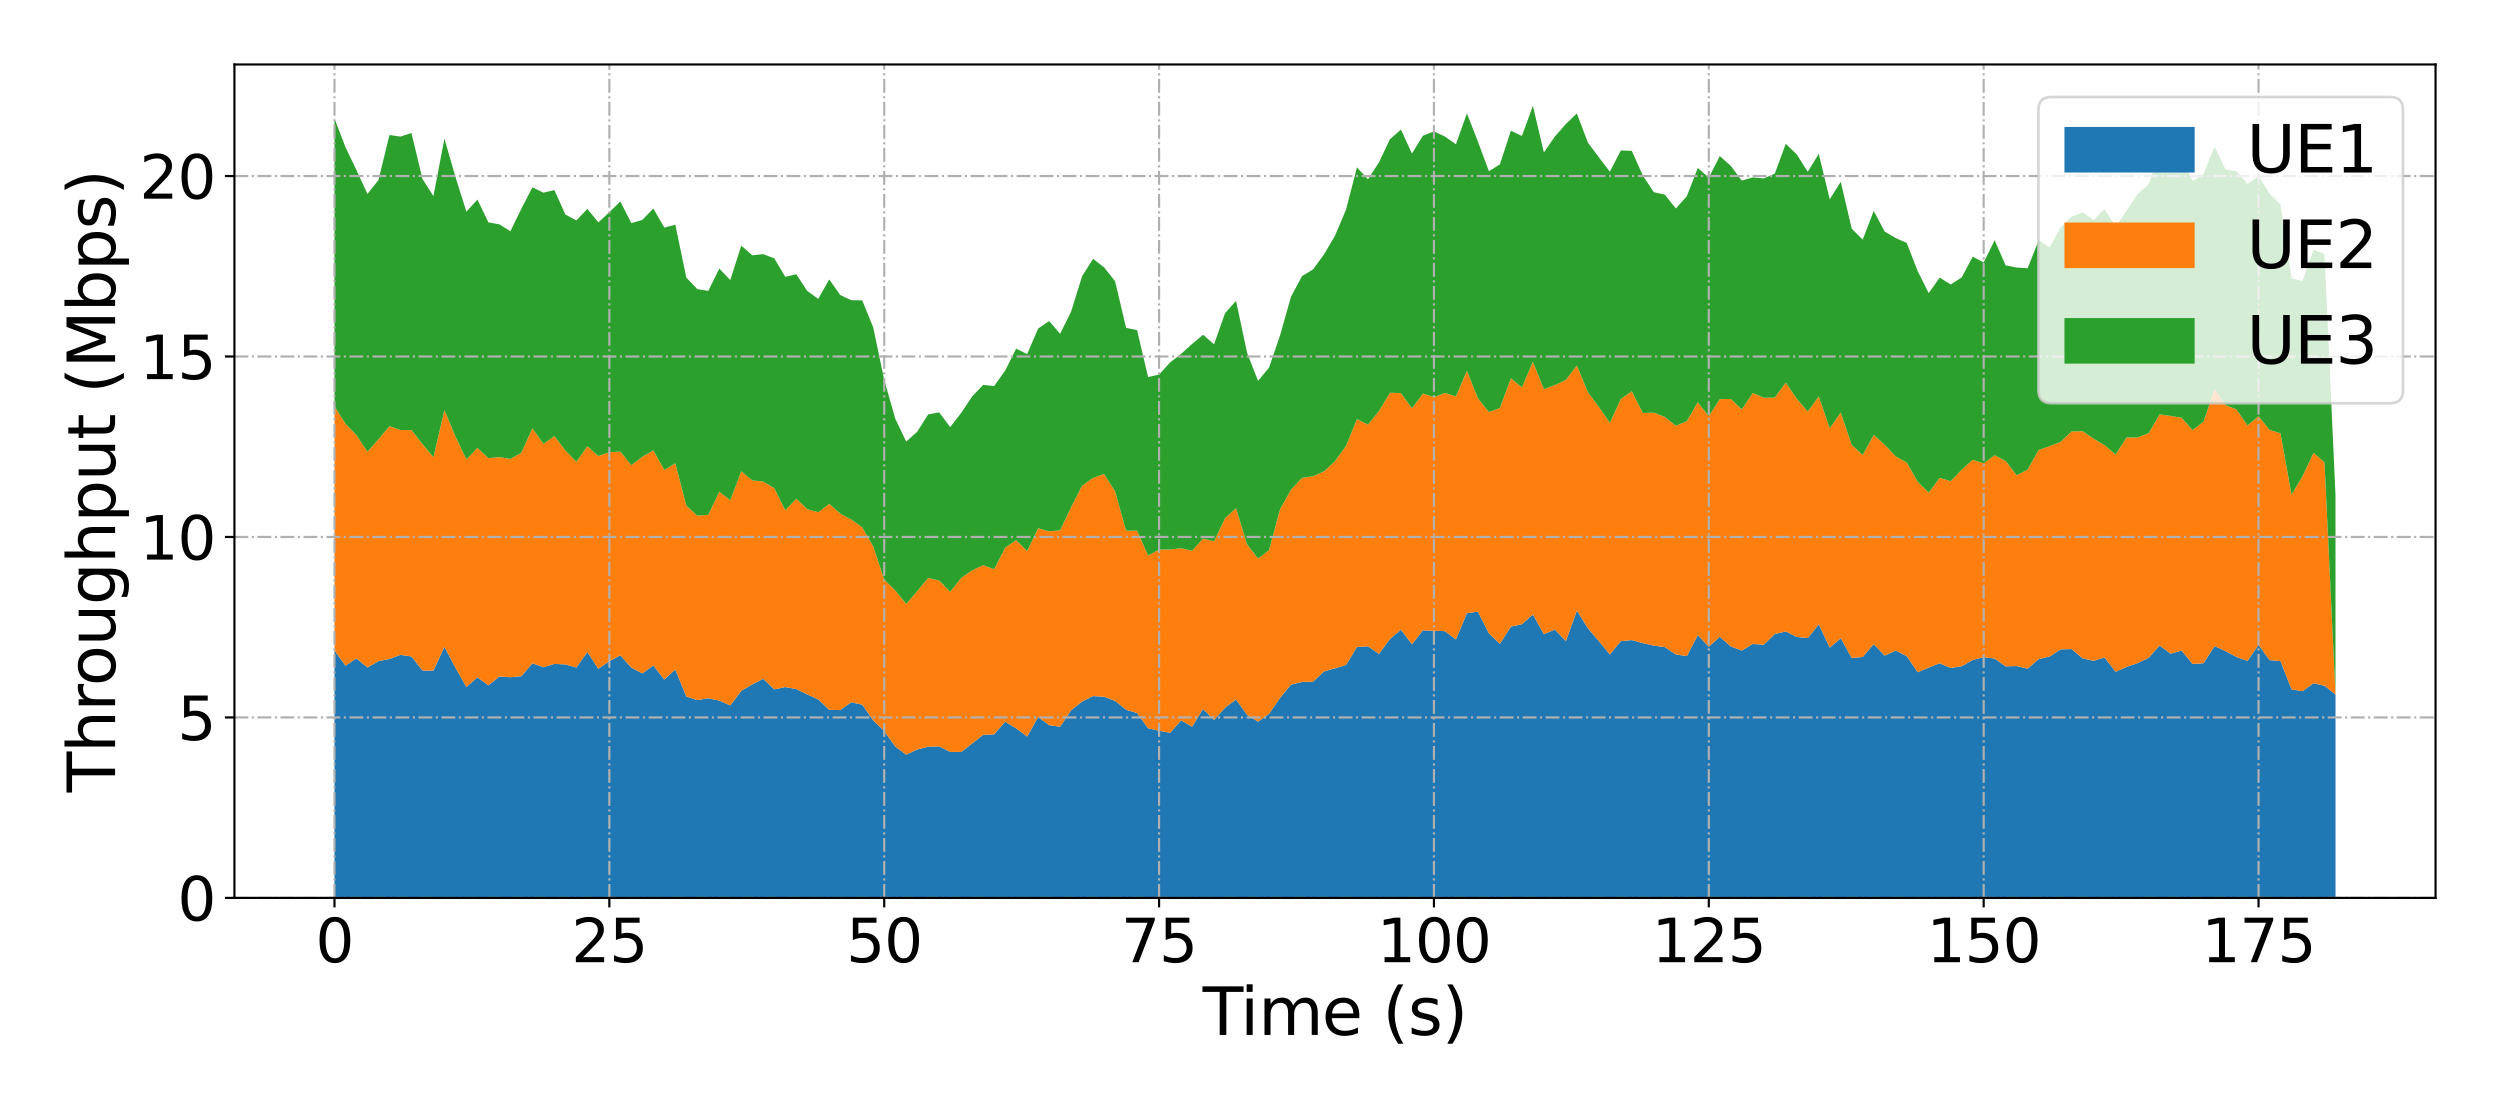 <?xml version="1.0" encoding="utf-8" standalone="no"?>
<!DOCTYPE svg PUBLIC "-//W3C//DTD SVG 1.1//EN"
  "http://www.w3.org/Graphics/SVG/1.1/DTD/svg11.dtd">
<svg xmlns:xlink="http://www.w3.org/1999/xlink" width="921.6pt" height="410.4pt" viewBox="0 0 921.6 410.4" xmlns="http://www.w3.org/2000/svg" version="1.1">
 <defs>
  <style type="text/css">*{stroke-linejoin: round; stroke-linecap: butt}</style>
 </defs>
 <g id="figure_1">
  <g id="patch_1">
   <path d="M 0 410.4 
L 921.6 410.4 
L 921.6 0 
L 0 0 
z
" style="fill: #ffffff"/>
  </g>
  <g id="axes_1">
   <g id="patch_2">
    <path d="M 86.42 331 
L 897.84 331 
L 897.84 23.76 
L 86.42 23.76 
z
" style="fill: #ffffff"/>
   </g>
   <g id="PolyCollection_1">
    <path d="M 123.303 239.791 
L 123.303 331 
L 127.356 331 
L 131.409 331 
L 135.462 331 
L 139.515 331 
L 143.568 331 
L 147.621 331 
L 151.674 331 
L 155.727 331 
L 159.78 331 
L 163.833 331 
L 167.886 331 
L 171.939 331 
L 175.992 331 
L 180.045 331 
L 184.098 331 
L 188.151 331 
L 192.205 331 
L 196.258 331 
L 200.311 331 
L 204.364 331 
L 208.417 331 
L 212.47 331 
L 216.523 331 
L 220.576 331 
L 224.629 331 
L 228.682 331 
L 232.735 331 
L 236.788 331 
L 240.841 331 
L 244.894 331 
L 248.947 331 
L 253 331 
L 257.053 331 
L 261.106 331 
L 265.159 331 
L 269.212 331 
L 273.265 331 
L 277.319 331 
L 281.372 331 
L 285.425 331 
L 289.478 331 
L 293.531 331 
L 297.584 331 
L 301.637 331 
L 305.69 331 
L 309.743 331 
L 313.796 331 
L 317.849 331 
L 321.902 331 
L 325.955 331 
L 330.008 331 
L 334.061 331 
L 338.114 331 
L 342.167 331 
L 346.22 331 
L 350.273 331 
L 354.326 331 
L 358.379 331 
L 362.432 331 
L 366.486 331 
L 370.539 331 
L 374.592 331 
L 378.645 331 
L 382.698 331 
L 386.751 331 
L 390.804 331 
L 394.857 331 
L 398.91 331 
L 402.963 331 
L 407.016 331 
L 411.069 331 
L 415.122 331 
L 419.175 331 
L 423.228 331 
L 427.281 331 
L 431.334 331 
L 435.387 331 
L 439.44 331 
L 443.493 331 
L 447.546 331 
L 451.6 331 
L 455.653 331 
L 459.706 331 
L 463.759 331 
L 467.812 331 
L 471.865 331 
L 475.918 331 
L 479.971 331 
L 484.024 331 
L 488.077 331 
L 492.13 331 
L 496.183 331 
L 500.236 331 
L 504.289 331 
L 508.342 331 
L 512.395 331 
L 516.448 331 
L 520.501 331 
L 524.554 331 
L 528.607 331 
L 532.66 331 
L 536.714 331 
L 540.767 331 
L 544.82 331 
L 548.873 331 
L 552.926 331 
L 556.979 331 
L 561.032 331 
L 565.085 331 
L 569.138 331 
L 573.191 331 
L 577.244 331 
L 581.297 331 
L 585.35 331 
L 589.403 331 
L 593.456 331 
L 597.509 331 
L 601.562 331 
L 605.615 331 
L 609.668 331 
L 613.721 331 
L 617.774 331 
L 621.828 331 
L 625.881 331 
L 629.934 331 
L 633.987 331 
L 638.04 331 
L 642.093 331 
L 646.146 331 
L 650.199 331 
L 654.252 331 
L 658.305 331 
L 662.358 331 
L 666.411 331 
L 670.464 331 
L 674.517 331 
L 678.57 331 
L 682.623 331 
L 686.676 331 
L 690.729 331 
L 694.782 331 
L 698.835 331 
L 702.888 331 
L 706.941 331 
L 710.995 331 
L 715.048 331 
L 719.101 331 
L 723.154 331 
L 727.207 331 
L 731.26 331 
L 735.313 331 
L 739.366 331 
L 743.419 331 
L 747.472 331 
L 751.525 331 
L 755.578 331 
L 759.631 331 
L 763.684 331 
L 767.737 331 
L 771.79 331 
L 775.843 331 
L 779.896 331 
L 783.949 331 
L 788.002 331 
L 792.055 331 
L 796.109 331 
L 800.162 331 
L 804.215 331 
L 808.268 331 
L 812.321 331 
L 816.374 331 
L 820.427 331 
L 824.48 331 
L 828.533 331 
L 832.586 331 
L 836.639 331 
L 840.692 331 
L 844.745 331 
L 848.798 331 
L 852.851 331 
L 856.904 331 
L 860.957 331 
L 860.957 256.008 
L 860.957 256.008 
L 856.904 252.787 
L 852.851 251.86 
L 848.798 254.812 
L 844.745 254.101 
L 840.692 243.721 
L 836.639 243.348 
L 832.586 237.688 
L 828.533 243.643 
L 824.48 242.204 
L 820.427 240.021 
L 816.374 238.172 
L 812.321 244.481 
L 808.268 244.768 
L 804.215 239.826 
L 800.162 240.959 
L 796.109 237.939 
L 792.055 242.525 
L 788.002 244.433 
L 783.949 245.846 
L 779.896 247.642 
L 775.843 242.375 
L 771.79 243.586 
L 767.737 242.693 
L 763.684 239.259 
L 759.631 239.371 
L 755.578 242.02 
L 751.525 242.971 
L 747.472 246.487 
L 743.419 245.528 
L 739.366 245.646 
L 735.313 242.796 
L 731.26 242.226 
L 727.207 243.317 
L 723.154 245.572 
L 719.101 246.255 
L 715.048 244.496 
L 710.995 246.089 
L 706.941 247.828 
L 702.888 241.873 
L 698.835 239.812 
L 694.782 241.697 
L 690.729 237.452 
L 686.676 242.165 
L 682.623 242.572 
L 678.57 235.243 
L 674.517 238.729 
L 670.464 230.13 
L 666.411 235.235 
L 662.358 234.81 
L 658.305 232.773 
L 654.252 233.728 
L 650.199 237.644 
L 646.146 237.383 
L 642.093 239.814 
L 638.04 238.297 
L 633.987 234.726 
L 629.934 238.409 
L 625.881 234.139 
L 621.828 241.873 
L 617.774 241.244 
L 613.721 238.538 
L 609.668 237.991 
L 605.615 237.088 
L 601.562 235.957 
L 597.509 236.36 
L 593.456 241.224 
L 589.403 236.335 
L 585.35 231.585 
L 581.297 225.078 
L 577.244 236.315 
L 573.191 232.073 
L 569.138 233.765 
L 565.085 226.498 
L 561.032 230.121 
L 556.979 230.98 
L 552.926 237.316 
L 548.873 233.488 
L 544.82 225.464 
L 540.767 226.039 
L 536.714 235.751 
L 532.66 232.664 
L 528.607 232.533 
L 524.554 232.343 
L 520.501 237.497 
L 516.448 232.126 
L 512.395 235.527 
L 508.342 241.054 
L 504.289 238.238 
L 500.236 238.496 
L 496.183 245.157 
L 492.13 246.36 
L 488.077 247.51 
L 484.024 251.305 
L 479.971 251.385 
L 475.918 252.391 
L 471.865 257.252 
L 467.812 263.172 
L 463.759 266.037 
L 459.706 263.515 
L 455.653 257.861 
L 451.6 260.882 
L 447.546 265.406 
L 443.493 261.362 
L 439.44 267.88 
L 435.387 265.555 
L 431.334 270.142 
L 427.281 269.385 
L 423.228 268.445 
L 419.175 262.881 
L 415.122 261.63 
L 411.069 258.359 
L 407.016 256.842 
L 402.963 256.592 
L 398.91 258.598 
L 394.857 261.799 
L 390.804 267.889 
L 386.751 267.322 
L 382.698 264.338 
L 378.645 271.537 
L 374.592 268.48 
L 370.539 266.031 
L 366.486 270.679 
L 362.432 270.889 
L 358.379 274.054 
L 354.326 277.207 
L 350.273 277.184 
L 346.22 275.138 
L 342.167 275.244 
L 338.114 276.286 
L 334.061 278.204 
L 330.008 275.189 
L 325.955 269.473 
L 321.902 265.581 
L 317.849 259.767 
L 313.796 258.871 
L 309.743 261.762 
L 305.69 261.696 
L 301.637 257.806 
L 297.584 255.996 
L 293.531 254.032 
L 289.478 253.269 
L 285.425 254.128 
L 281.372 250.236 
L 277.319 252.276 
L 273.265 254.667 
L 269.212 260.05 
L 265.159 258.279 
L 261.106 257.4 
L 257.053 258.088 
L 253 256.754 
L 248.947 246.797 
L 244.894 250.5 
L 240.841 245.339 
L 236.788 248.247 
L 232.735 246.128 
L 228.682 241.578 
L 224.629 243.721 
L 220.576 246.555 
L 216.523 240.344 
L 212.47 246.082 
L 208.417 244.931 
L 204.364 244.735 
L 200.311 245.952 
L 196.258 244.504 
L 192.205 249.263 
L 188.151 249.653 
L 184.098 249.381 
L 180.045 252.632 
L 175.992 249.693 
L 171.939 253.228 
L 167.886 246.114 
L 163.833 238.455 
L 159.78 247.2 
L 155.727 247.147 
L 151.674 241.996 
L 147.621 241.395 
L 143.568 242.919 
L 139.515 243.73 
L 135.462 246.052 
L 131.409 242.708 
L 127.356 245.387 
L 123.303 239.791 
z
" clip-path="url(#p1840f8310d)" style="fill: #1f77b4"/>
   </g>
   <g id="PolyCollection_2">
    <path d="M 123.303 149.732 
L 123.303 239.791 
L 127.356 245.387 
L 131.409 242.708 
L 135.462 246.052 
L 139.515 243.73 
L 143.568 242.919 
L 147.621 241.395 
L 151.674 241.996 
L 155.727 247.147 
L 159.78 247.2 
L 163.833 238.455 
L 167.886 246.114 
L 171.939 253.228 
L 175.992 249.693 
L 180.045 252.632 
L 184.098 249.381 
L 188.151 249.653 
L 192.205 249.263 
L 196.258 244.504 
L 200.311 245.952 
L 204.364 244.735 
L 208.417 244.931 
L 212.47 246.082 
L 216.523 240.344 
L 220.576 246.555 
L 224.629 243.721 
L 228.682 241.578 
L 232.735 246.128 
L 236.788 248.247 
L 240.841 245.339 
L 244.894 250.5 
L 248.947 246.797 
L 253 256.754 
L 257.053 258.088 
L 261.106 257.4 
L 265.159 258.279 
L 269.212 260.05 
L 273.265 254.667 
L 277.319 252.276 
L 281.372 250.236 
L 285.425 254.128 
L 289.478 253.269 
L 293.531 254.032 
L 297.584 255.996 
L 301.637 257.806 
L 305.69 261.696 
L 309.743 261.762 
L 313.796 258.871 
L 317.849 259.767 
L 321.902 265.581 
L 325.955 269.473 
L 330.008 275.189 
L 334.061 278.204 
L 338.114 276.286 
L 342.167 275.244 
L 346.22 275.138 
L 350.273 277.184 
L 354.326 277.207 
L 358.379 274.054 
L 362.432 270.889 
L 366.486 270.679 
L 370.539 266.031 
L 374.592 268.48 
L 378.645 271.537 
L 382.698 264.338 
L 386.751 267.322 
L 390.804 267.889 
L 394.857 261.799 
L 398.91 258.598 
L 402.963 256.592 
L 407.016 256.842 
L 411.069 258.359 
L 415.122 261.63 
L 419.175 262.881 
L 423.228 268.445 
L 427.281 269.385 
L 431.334 270.142 
L 435.387 265.555 
L 439.44 267.88 
L 443.493 261.362 
L 447.546 265.406 
L 451.6 260.882 
L 455.653 257.861 
L 459.706 263.515 
L 463.759 266.037 
L 467.812 263.172 
L 471.865 257.252 
L 475.918 252.391 
L 479.971 251.385 
L 484.024 251.305 
L 488.077 247.51 
L 492.13 246.36 
L 496.183 245.157 
L 500.236 238.496 
L 504.289 238.238 
L 508.342 241.054 
L 512.395 235.527 
L 516.448 232.126 
L 520.501 237.497 
L 524.554 232.343 
L 528.607 232.533 
L 532.66 232.664 
L 536.714 235.751 
L 540.767 226.039 
L 544.82 225.464 
L 548.873 233.488 
L 552.926 237.316 
L 556.979 230.98 
L 561.032 230.121 
L 565.085 226.498 
L 569.138 233.765 
L 573.191 232.073 
L 577.244 236.315 
L 581.297 225.078 
L 585.35 231.585 
L 589.403 236.335 
L 593.456 241.224 
L 597.509 236.36 
L 601.562 235.957 
L 605.615 237.088 
L 609.668 237.991 
L 613.721 238.538 
L 617.774 241.244 
L 621.828 241.873 
L 625.881 234.139 
L 629.934 238.409 
L 633.987 234.726 
L 638.04 238.297 
L 642.093 239.814 
L 646.146 237.383 
L 650.199 237.644 
L 654.252 233.728 
L 658.305 232.773 
L 662.358 234.81 
L 666.411 235.235 
L 670.464 230.13 
L 674.517 238.729 
L 678.57 235.243 
L 682.623 242.572 
L 686.676 242.165 
L 690.729 237.452 
L 694.782 241.697 
L 698.835 239.812 
L 702.888 241.873 
L 706.941 247.828 
L 710.995 246.089 
L 715.048 244.496 
L 719.101 246.255 
L 723.154 245.572 
L 727.207 243.317 
L 731.26 242.226 
L 735.313 242.796 
L 739.366 245.646 
L 743.419 245.528 
L 747.472 246.487 
L 751.525 242.971 
L 755.578 242.02 
L 759.631 239.371 
L 763.684 239.259 
L 767.737 242.693 
L 771.79 243.586 
L 775.843 242.375 
L 779.896 247.642 
L 783.949 245.846 
L 788.002 244.433 
L 792.055 242.525 
L 796.109 237.939 
L 800.162 240.959 
L 804.215 239.826 
L 808.268 244.768 
L 812.321 244.481 
L 816.374 238.172 
L 820.427 240.021 
L 824.48 242.204 
L 828.533 243.643 
L 832.586 237.688 
L 836.639 243.348 
L 840.692 243.721 
L 844.745 254.101 
L 848.798 254.812 
L 852.851 251.86 
L 856.904 252.787 
L 860.957 256.008 
L 860.957 256.008 
L 860.957 256.008 
L 856.904 170.432 
L 852.851 166.927 
L 848.798 175.579 
L 844.745 182.392 
L 840.692 159.755 
L 836.639 158.452 
L 832.586 153.432 
L 828.533 156.854 
L 824.48 150.957 
L 820.427 149.334 
L 816.374 143.496 
L 812.321 155.417 
L 808.268 158.591 
L 804.215 153.969 
L 800.162 153.318 
L 796.109 152.786 
L 792.055 159.719 
L 788.002 161.259 
L 783.949 161.267 
L 779.896 167.561 
L 775.843 164.109 
L 771.79 161.733 
L 767.737 158.962 
L 763.684 159.032 
L 759.631 162.898 
L 755.578 164.464 
L 751.525 165.884 
L 747.472 173.103 
L 743.419 175.213 
L 739.366 169.949 
L 735.313 167.825 
L 731.26 170.779 
L 727.207 169.5 
L 723.154 173.136 
L 719.101 177.397 
L 715.048 176.15 
L 710.995 181.622 
L 706.941 177.594 
L 702.888 170.479 
L 698.835 168.27 
L 694.782 163.925 
L 690.729 160.341 
L 686.676 167.731 
L 682.623 164.02 
L 678.57 152.085 
L 674.517 157.888 
L 670.464 146.103 
L 666.411 151.736 
L 662.358 146.969 
L 658.305 141.062 
L 654.252 146.586 
L 650.199 146.617 
L 646.146 144.869 
L 642.093 150.956 
L 638.04 147.064 
L 633.987 147.129 
L 629.934 153.454 
L 625.881 148.264 
L 621.828 155.261 
L 617.774 156.978 
L 613.721 153.696 
L 609.668 152.123 
L 605.615 152.255 
L 601.562 144.242 
L 597.509 147.06 
L 593.456 155.894 
L 589.403 149.993 
L 585.35 144.571 
L 581.297 134.716 
L 577.244 140.05 
L 573.191 141.961 
L 569.138 143.449 
L 565.085 133.374 
L 561.032 142.844 
L 556.979 139.461 
L 552.926 150.376 
L 548.873 151.927 
L 544.82 146.826 
L 540.767 136.693 
L 536.714 146.14 
L 532.66 144.865 
L 528.607 146.389 
L 524.554 145.095 
L 520.501 150.53 
L 516.448 144.926 
L 512.395 144.774 
L 508.342 151.506 
L 504.289 156.547 
L 500.236 154.489 
L 496.183 164.38 
L 492.13 170.011 
L 488.077 173.767 
L 484.024 175.569 
L 479.971 176.169 
L 475.918 180.492 
L 471.865 187.759 
L 467.812 202.865 
L 463.759 205.916 
L 459.706 200.659 
L 455.653 187.332 
L 451.6 191.056 
L 447.546 199.549 
L 443.493 198.559 
L 439.44 203.026 
L 435.387 202.096 
L 431.334 202.548 
L 427.281 202.63 
L 423.228 204.801 
L 419.175 195.629 
L 415.122 195.657 
L 411.069 181.103 
L 407.016 174.762 
L 402.963 176.153 
L 398.91 179.032 
L 394.857 186.971 
L 390.804 195.517 
L 386.751 195.861 
L 382.698 194.752 
L 378.645 203.137 
L 374.592 199.121 
L 370.539 201.904 
L 366.486 209.862 
L 362.432 208.354 
L 358.379 210.237 
L 354.326 213.072 
L 350.273 218.158 
L 346.22 214.012 
L 342.167 213.073 
L 338.114 217.899 
L 334.061 222.642 
L 330.008 217.661 
L 325.955 213.676 
L 321.902 201.399 
L 317.849 194.38 
L 313.796 191.531 
L 309.743 189.33 
L 305.69 185.761 
L 301.637 188.83 
L 297.584 187.707 
L 293.531 183.871 
L 289.478 188.118 
L 285.425 179.956 
L 281.372 177.531 
L 277.319 177.095 
L 273.265 173.739 
L 269.212 184.428 
L 265.159 181.273 
L 261.106 189.77 
L 257.053 190.097 
L 253 186.377 
L 248.947 170.783 
L 244.894 173.253 
L 240.841 166.02 
L 236.788 168.396 
L 232.735 171.498 
L 228.682 166.469 
L 224.629 166.709 
L 220.576 168.111 
L 216.523 164.526 
L 212.47 170.262 
L 208.417 166.041 
L 204.364 160.778 
L 200.311 163.637 
L 196.258 157.87 
L 192.205 166.88 
L 188.151 169.181 
L 184.098 168.52 
L 180.045 168.906 
L 175.992 165.113 
L 171.939 169.349 
L 167.886 160.901 
L 163.833 151.166 
L 159.78 168.548 
L 155.727 163.699 
L 151.674 158.532 
L 147.621 158.518 
L 143.568 157.107 
L 139.515 161.922 
L 135.462 166.539 
L 131.409 160.43 
L 127.356 156.218 
L 123.303 149.732 
z
" clip-path="url(#p1840f8310d)" style="fill: #ff7f0e"/>
   </g>
   <g id="PolyCollection_3">
    <path d="M 123.303 43.696 
L 123.303 149.732 
L 127.356 156.218 
L 131.409 160.43 
L 135.462 166.539 
L 139.515 161.922 
L 143.568 157.107 
L 147.621 158.518 
L 151.674 158.532 
L 155.727 163.699 
L 159.78 168.548 
L 163.833 151.166 
L 167.886 160.901 
L 171.939 169.349 
L 175.992 165.113 
L 180.045 168.906 
L 184.098 168.52 
L 188.151 169.181 
L 192.205 166.88 
L 196.258 157.87 
L 200.311 163.637 
L 204.364 160.778 
L 208.417 166.041 
L 212.47 170.262 
L 216.523 164.526 
L 220.576 168.111 
L 224.629 166.709 
L 228.682 166.469 
L 232.735 171.498 
L 236.788 168.396 
L 240.841 166.02 
L 244.894 173.253 
L 248.947 170.783 
L 253 186.377 
L 257.053 190.097 
L 261.106 189.77 
L 265.159 181.273 
L 269.212 184.428 
L 273.265 173.739 
L 277.319 177.095 
L 281.372 177.531 
L 285.425 179.956 
L 289.478 188.118 
L 293.531 183.871 
L 297.584 187.707 
L 301.637 188.83 
L 305.69 185.761 
L 309.743 189.33 
L 313.796 191.531 
L 317.849 194.38 
L 321.902 201.399 
L 325.955 213.676 
L 330.008 217.661 
L 334.061 222.642 
L 338.114 217.899 
L 342.167 213.073 
L 346.22 214.012 
L 350.273 218.158 
L 354.326 213.072 
L 358.379 210.237 
L 362.432 208.354 
L 366.486 209.862 
L 370.539 201.904 
L 374.592 199.121 
L 378.645 203.137 
L 382.698 194.752 
L 386.751 195.861 
L 390.804 195.517 
L 394.857 186.971 
L 398.91 179.032 
L 402.963 176.153 
L 407.016 174.762 
L 411.069 181.103 
L 415.122 195.657 
L 419.175 195.629 
L 423.228 204.801 
L 427.281 202.63 
L 431.334 202.548 
L 435.387 202.096 
L 439.44 203.026 
L 443.493 198.559 
L 447.546 199.549 
L 451.6 191.056 
L 455.653 187.332 
L 459.706 200.659 
L 463.759 205.916 
L 467.812 202.865 
L 471.865 187.759 
L 475.918 180.492 
L 479.971 176.169 
L 484.024 175.569 
L 488.077 173.767 
L 492.13 170.011 
L 496.183 164.38 
L 500.236 154.489 
L 504.289 156.547 
L 508.342 151.506 
L 512.395 144.774 
L 516.448 144.926 
L 520.501 150.53 
L 524.554 145.095 
L 528.607 146.389 
L 532.66 144.865 
L 536.714 146.14 
L 540.767 136.693 
L 544.82 146.826 
L 548.873 151.927 
L 552.926 150.376 
L 556.979 139.461 
L 561.032 142.844 
L 565.085 133.374 
L 569.138 143.449 
L 573.191 141.961 
L 577.244 140.05 
L 581.297 134.716 
L 585.35 144.571 
L 589.403 149.993 
L 593.456 155.894 
L 597.509 147.06 
L 601.562 144.242 
L 605.615 152.255 
L 609.668 152.123 
L 613.721 153.696 
L 617.774 156.978 
L 621.828 155.261 
L 625.881 148.264 
L 629.934 153.454 
L 633.987 147.129 
L 638.04 147.064 
L 642.093 150.956 
L 646.146 144.869 
L 650.199 146.617 
L 654.252 146.586 
L 658.305 141.062 
L 662.358 146.969 
L 666.411 151.736 
L 670.464 146.103 
L 674.517 157.888 
L 678.57 152.085 
L 682.623 164.02 
L 686.676 167.731 
L 690.729 160.341 
L 694.782 163.925 
L 698.835 168.27 
L 702.888 170.479 
L 706.941 177.594 
L 710.995 181.622 
L 715.048 176.15 
L 719.101 177.397 
L 723.154 173.136 
L 727.207 169.5 
L 731.26 170.779 
L 735.313 167.825 
L 739.366 169.949 
L 743.419 175.213 
L 747.472 173.103 
L 751.525 165.884 
L 755.578 164.464 
L 759.631 162.898 
L 763.684 159.032 
L 767.737 158.962 
L 771.79 161.733 
L 775.843 164.109 
L 779.896 167.561 
L 783.949 161.267 
L 788.002 161.259 
L 792.055 159.719 
L 796.109 152.786 
L 800.162 153.318 
L 804.215 153.969 
L 808.268 158.591 
L 812.321 155.417 
L 816.374 143.496 
L 820.427 149.334 
L 824.48 150.957 
L 828.533 156.854 
L 832.586 153.432 
L 836.639 158.452 
L 840.692 159.755 
L 844.745 182.392 
L 848.798 175.579 
L 852.851 166.927 
L 856.904 170.432 
L 860.957 256.008 
L 860.957 182.455 
L 860.957 182.455 
L 856.904 93.768 
L 852.851 92.063 
L 848.798 103.597 
L 844.745 102.597 
L 840.692 75.405 
L 836.639 71.343 
L 832.586 64.86 
L 828.533 67.773 
L 824.48 63.176 
L 820.427 62.462 
L 816.374 53.975 
L 812.321 64.115 
L 808.268 66.716 
L 804.215 58.385 
L 800.162 61.168 
L 796.109 56.161 
L 792.055 68.029 
L 788.002 71.498 
L 783.949 77.722 
L 779.896 83.636 
L 775.843 77.033 
L 771.79 81.107 
L 767.737 78.264 
L 763.684 79.905 
L 759.631 83.775 
L 755.578 91.242 
L 751.525 88.594 
L 747.472 98.871 
L 743.419 98.63 
L 739.366 97.84 
L 735.313 88.57 
L 731.26 96.736 
L 727.207 94.625 
L 723.154 102.287 
L 719.101 104.858 
L 715.048 102.344 
L 710.995 108.055 
L 706.941 99.946 
L 702.888 89.555 
L 698.835 87.747 
L 694.782 85.387 
L 690.729 77.767 
L 686.676 88.344 
L 682.623 84.317 
L 678.57 67.018 
L 674.517 73.445 
L 670.464 56.733 
L 666.411 63.314 
L 662.358 56.939 
L 658.305 53.008 
L 654.252 64 
L 650.199 65.758 
L 646.146 65.412 
L 642.093 66.579 
L 638.04 61.131 
L 633.987 57.545 
L 629.934 65.508 
L 625.881 61.909 
L 621.828 72.34 
L 617.774 76.865 
L 613.721 71.748 
L 609.668 70.85 
L 605.615 64.722 
L 601.562 55.621 
L 597.509 55.451 
L 593.456 63.291 
L 589.403 57.993 
L 585.35 52.538 
L 581.297 41.828 
L 577.244 45.696 
L 573.191 50.329 
L 569.138 56.22 
L 565.085 39.029 
L 561.032 50.11 
L 556.979 48.185 
L 552.926 60.588 
L 548.873 63.139 
L 544.82 52.193 
L 540.767 41.798 
L 536.714 53.172 
L 532.66 50.334 
L 528.607 48.444 
L 524.554 50.022 
L 520.501 56.614 
L 516.448 47.766 
L 512.395 51.316 
L 508.342 59.851 
L 504.289 66.094 
L 500.236 61.7 
L 496.183 77.306 
L 492.13 86.909 
L 488.077 93.796 
L 484.024 99.322 
L 479.971 101.791 
L 475.918 109.361 
L 471.865 123.692 
L 467.812 135.527 
L 463.759 140.42 
L 459.706 129.996 
L 455.653 110.89 
L 451.6 115.46 
L 447.546 126.932 
L 443.493 123.407 
L 439.44 126.811 
L 435.387 130.47 
L 431.334 133.623 
L 427.281 138.065 
L 423.228 138.992 
L 419.175 121.706 
L 415.122 120.869 
L 411.069 103.666 
L 407.016 98.58 
L 402.963 95.415 
L 398.91 101.812 
L 394.857 114.865 
L 390.804 123.054 
L 386.751 118.351 
L 382.698 121.127 
L 378.645 130.557 
L 374.592 128.516 
L 370.539 136.635 
L 366.486 142.31 
L 362.432 141.892 
L 358.379 146.144 
L 354.326 152.241 
L 350.273 157.432 
L 346.22 152.019 
L 342.167 152.746 
L 338.114 159.172 
L 334.061 162.785 
L 330.008 154.289 
L 325.955 140.033 
L 321.902 120.674 
L 317.849 110.718 
L 313.796 110.667 
L 309.743 108.758 
L 305.69 103.009 
L 301.637 110.171 
L 297.584 107.268 
L 293.531 101.09 
L 289.478 102.041 
L 285.425 95.237 
L 281.372 93.688 
L 277.319 94.11 
L 273.265 90.547 
L 269.212 103.232 
L 265.159 99.016 
L 261.106 107.237 
L 257.053 106.585 
L 253 102.327 
L 248.947 82.821 
L 244.894 83.906 
L 240.841 76.876 
L 236.788 81.071 
L 232.735 82.253 
L 228.682 74.279 
L 224.629 78.213 
L 220.576 81.992 
L 216.523 77.026 
L 212.47 81.26 
L 208.417 79.088 
L 204.364 70.069 
L 200.311 71.017 
L 196.258 69.059 
L 192.205 76.934 
L 188.151 85.258 
L 184.098 82.704 
L 180.045 81.973 
L 175.992 73.549 
L 171.939 78.047 
L 167.886 65.183 
L 163.833 51.126 
L 159.78 72.294 
L 155.727 65.955 
L 151.674 49.01 
L 147.621 50.353 
L 143.568 49.781 
L 139.515 66.401 
L 135.462 71.5 
L 131.409 62.716 
L 127.356 54.263 
L 123.303 43.696 
z
" clip-path="url(#p1840f8310d)" style="fill: #2ca02c"/>
   </g>
   <g id="matplotlib.axis_1">
    <g id="xtick_1">
     <g id="line2d_1">
      <path d="M 123.303 331 
L 123.303 23.76 
" clip-path="url(#p1840f8310d)" style="fill: none; stroke-dasharray: 5.12,1.28,0.8,1.28; stroke-dashoffset: 0; stroke: #b0b0b0; stroke-width: 0.8"/>
     </g>
     <g id="line2d_2">
      <defs>
       <path id="mf2570ea543" d="M 0 0 
L 0 3.5 
" style="stroke: #000000; stroke-width: 0.8"/>
      </defs>
      <g>
       <use xlink:href="#mf2570ea543" x="123.303" y="331" style="stroke: #000000; stroke-width: 0.8"/>
      </g>
     </g>
     <g id="text_1">
      <!-- 0 -->
      <g transform="translate(116.304 354.717) scale(0.22 -0.22)">
       <defs>
        <path id="DejaVuSans-30" d="M 2034 4250 
Q 1547 4250 1301 3770 
Q 1056 3291 1056 2328 
Q 1056 1369 1301 889 
Q 1547 409 2034 409 
Q 2525 409 2770 889 
Q 3016 1369 3016 2328 
Q 3016 3291 2770 3770 
Q 2525 4250 2034 4250 
z
M 2034 4750 
Q 2819 4750 3233 4129 
Q 3647 3509 3647 2328 
Q 3647 1150 3233 529 
Q 2819 -91 2034 -91 
Q 1250 -91 836 529 
Q 422 1150 422 2328 
Q 422 3509 836 4129 
Q 1250 4750 2034 4750 
z
" transform="scale(0.016)"/>
       </defs>
       <use xlink:href="#DejaVuSans-30"/>
      </g>
     </g>
    </g>
    <g id="xtick_2">
     <g id="line2d_3">
      <path d="M 224.629 331 
L 224.629 23.76 
" clip-path="url(#p1840f8310d)" style="fill: none; stroke-dasharray: 5.12,1.28,0.8,1.28; stroke-dashoffset: 0; stroke: #b0b0b0; stroke-width: 0.8"/>
     </g>
     <g id="line2d_4">
      <g>
       <use xlink:href="#mf2570ea543" x="224.629" y="331" style="stroke: #000000; stroke-width: 0.8"/>
      </g>
     </g>
     <g id="text_2">
      <!-- 25 -->
      <g transform="translate(210.631 354.717) scale(0.22 -0.22)">
       <defs>
        <path id="DejaVuSans-32" d="M 1228 531 
L 3431 531 
L 3431 0 
L 469 0 
L 469 531 
Q 828 903 1448 1529 
Q 2069 2156 2228 2338 
Q 2531 2678 2651 2914 
Q 2772 3150 2772 3378 
Q 2772 3750 2511 3984 
Q 2250 4219 1831 4219 
Q 1534 4219 1204 4116 
Q 875 4013 500 3803 
L 500 4441 
Q 881 4594 1212 4672 
Q 1544 4750 1819 4750 
Q 2544 4750 2975 4387 
Q 3406 4025 3406 3419 
Q 3406 3131 3298 2873 
Q 3191 2616 2906 2266 
Q 2828 2175 2409 1742 
Q 1991 1309 1228 531 
z
" transform="scale(0.016)"/>
        <path id="DejaVuSans-35" d="M 691 4666 
L 3169 4666 
L 3169 4134 
L 1269 4134 
L 1269 2991 
Q 1406 3038 1543 3061 
Q 1681 3084 1819 3084 
Q 2600 3084 3056 2656 
Q 3513 2228 3513 1497 
Q 3513 744 3044 326 
Q 2575 -91 1722 -91 
Q 1428 -91 1123 -41 
Q 819 9 494 109 
L 494 744 
Q 775 591 1075 516 
Q 1375 441 1709 441 
Q 2250 441 2565 725 
Q 2881 1009 2881 1497 
Q 2881 1984 2565 2268 
Q 2250 2553 1709 2553 
Q 1456 2553 1204 2497 
Q 953 2441 691 2322 
L 691 4666 
z
" transform="scale(0.016)"/>
       </defs>
       <use xlink:href="#DejaVuSans-32"/>
       <use xlink:href="#DejaVuSans-35" x="63.623"/>
      </g>
     </g>
    </g>
    <g id="xtick_3">
     <g id="line2d_5">
      <path d="M 325.955 331 
L 325.955 23.76 
" clip-path="url(#p1840f8310d)" style="fill: none; stroke-dasharray: 5.12,1.28,0.8,1.28; stroke-dashoffset: 0; stroke: #b0b0b0; stroke-width: 0.8"/>
     </g>
     <g id="line2d_6">
      <g>
       <use xlink:href="#mf2570ea543" x="325.955" y="331" style="stroke: #000000; stroke-width: 0.8"/>
      </g>
     </g>
     <g id="text_3">
      <!-- 50 -->
      <g transform="translate(311.958 354.717) scale(0.22 -0.22)">
       <use xlink:href="#DejaVuSans-35"/>
       <use xlink:href="#DejaVuSans-30" x="63.623"/>
      </g>
     </g>
    </g>
    <g id="xtick_4">
     <g id="line2d_7">
      <path d="M 427.281 331 
L 427.281 23.76 
" clip-path="url(#p1840f8310d)" style="fill: none; stroke-dasharray: 5.12,1.28,0.8,1.28; stroke-dashoffset: 0; stroke: #b0b0b0; stroke-width: 0.8"/>
     </g>
     <g id="line2d_8">
      <g>
       <use xlink:href="#mf2570ea543" x="427.281" y="331" style="stroke: #000000; stroke-width: 0.8"/>
      </g>
     </g>
     <g id="text_4">
      <!-- 75 -->
      <g transform="translate(413.284 354.717) scale(0.22 -0.22)">
       <defs>
        <path id="DejaVuSans-37" d="M 525 4666 
L 3525 4666 
L 3525 4397 
L 1831 0 
L 1172 0 
L 2766 4134 
L 525 4134 
L 525 4666 
z
" transform="scale(0.016)"/>
       </defs>
       <use xlink:href="#DejaVuSans-37"/>
       <use xlink:href="#DejaVuSans-35" x="63.623"/>
      </g>
     </g>
    </g>
    <g id="xtick_5">
     <g id="line2d_9">
      <path d="M 528.607 331 
L 528.607 23.76 
" clip-path="url(#p1840f8310d)" style="fill: none; stroke-dasharray: 5.12,1.28,0.8,1.28; stroke-dashoffset: 0; stroke: #b0b0b0; stroke-width: 0.8"/>
     </g>
     <g id="line2d_10">
      <g>
       <use xlink:href="#mf2570ea543" x="528.607" y="331" style="stroke: #000000; stroke-width: 0.8"/>
      </g>
     </g>
     <g id="text_5">
      <!-- 100 -->
      <g transform="translate(507.611 354.717) scale(0.22 -0.22)">
       <defs>
        <path id="DejaVuSans-31" d="M 794 531 
L 1825 531 
L 1825 4091 
L 703 3866 
L 703 4441 
L 1819 4666 
L 2450 4666 
L 2450 531 
L 3481 531 
L 3481 0 
L 794 0 
L 794 531 
z
" transform="scale(0.016)"/>
       </defs>
       <use xlink:href="#DejaVuSans-31"/>
       <use xlink:href="#DejaVuSans-30" x="63.623"/>
       <use xlink:href="#DejaVuSans-30" x="127.246"/>
      </g>
     </g>
    </g>
    <g id="xtick_6">
     <g id="line2d_11">
      <path d="M 629.934 331 
L 629.934 23.76 
" clip-path="url(#p1840f8310d)" style="fill: none; stroke-dasharray: 5.12,1.28,0.8,1.28; stroke-dashoffset: 0; stroke: #b0b0b0; stroke-width: 0.8"/>
     </g>
     <g id="line2d_12">
      <g>
       <use xlink:href="#mf2570ea543" x="629.934" y="331" style="stroke: #000000; stroke-width: 0.8"/>
      </g>
     </g>
     <g id="text_6">
      <!-- 125 -->
      <g transform="translate(608.937 354.717) scale(0.22 -0.22)">
       <use xlink:href="#DejaVuSans-31"/>
       <use xlink:href="#DejaVuSans-32" x="63.623"/>
       <use xlink:href="#DejaVuSans-35" x="127.246"/>
      </g>
     </g>
    </g>
    <g id="xtick_7">
     <g id="line2d_13">
      <path d="M 731.26 331 
L 731.26 23.76 
" clip-path="url(#p1840f8310d)" style="fill: none; stroke-dasharray: 5.12,1.28,0.8,1.28; stroke-dashoffset: 0; stroke: #b0b0b0; stroke-width: 0.8"/>
     </g>
     <g id="line2d_14">
      <g>
       <use xlink:href="#mf2570ea543" x="731.26" y="331" style="stroke: #000000; stroke-width: 0.8"/>
      </g>
     </g>
     <g id="text_7">
      <!-- 150 -->
      <g transform="translate(710.264 354.717) scale(0.22 -0.22)">
       <use xlink:href="#DejaVuSans-31"/>
       <use xlink:href="#DejaVuSans-35" x="63.623"/>
       <use xlink:href="#DejaVuSans-30" x="127.246"/>
      </g>
     </g>
    </g>
    <g id="xtick_8">
     <g id="line2d_15">
      <path d="M 832.586 331 
L 832.586 23.76 
" clip-path="url(#p1840f8310d)" style="fill: none; stroke-dasharray: 5.12,1.28,0.8,1.28; stroke-dashoffset: 0; stroke: #b0b0b0; stroke-width: 0.8"/>
     </g>
     <g id="line2d_16">
      <g>
       <use xlink:href="#mf2570ea543" x="832.586" y="331" style="stroke: #000000; stroke-width: 0.8"/>
      </g>
     </g>
     <g id="text_8">
      <!-- 175 -->
      <g transform="translate(811.59 354.717) scale(0.22 -0.22)">
       <use xlink:href="#DejaVuSans-31"/>
       <use xlink:href="#DejaVuSans-37" x="63.623"/>
       <use xlink:href="#DejaVuSans-35" x="127.246"/>
      </g>
     </g>
    </g>
    <g id="text_9">
     <!-- Time (s) -->
     <g transform="translate(443.341 381.528) scale(0.24 -0.24)">
      <defs>
       <path id="DejaVuSans-54" d="M -19 4666 
L 3928 4666 
L 3928 4134 
L 2272 4134 
L 2272 0 
L 1638 0 
L 1638 4134 
L -19 4134 
L -19 4666 
z
" transform="scale(0.016)"/>
       <path id="DejaVuSans-69" d="M 603 3500 
L 1178 3500 
L 1178 0 
L 603 0 
L 603 3500 
z
M 603 4863 
L 1178 4863 
L 1178 4134 
L 603 4134 
L 603 4863 
z
" transform="scale(0.016)"/>
       <path id="DejaVuSans-6d" d="M 3328 2828 
Q 3544 3216 3844 3400 
Q 4144 3584 4550 3584 
Q 5097 3584 5394 3201 
Q 5691 2819 5691 2113 
L 5691 0 
L 5113 0 
L 5113 2094 
Q 5113 2597 4934 2840 
Q 4756 3084 4391 3084 
Q 3944 3084 3684 2787 
Q 3425 2491 3425 1978 
L 3425 0 
L 2847 0 
L 2847 2094 
Q 2847 2600 2669 2842 
Q 2491 3084 2119 3084 
Q 1678 3084 1418 2786 
Q 1159 2488 1159 1978 
L 1159 0 
L 581 0 
L 581 3500 
L 1159 3500 
L 1159 2956 
Q 1356 3278 1631 3431 
Q 1906 3584 2284 3584 
Q 2666 3584 2933 3390 
Q 3200 3197 3328 2828 
z
" transform="scale(0.016)"/>
       <path id="DejaVuSans-65" d="M 3597 1894 
L 3597 1613 
L 953 1613 
Q 991 1019 1311 708 
Q 1631 397 2203 397 
Q 2534 397 2845 478 
Q 3156 559 3463 722 
L 3463 178 
Q 3153 47 2828 -22 
Q 2503 -91 2169 -91 
Q 1331 -91 842 396 
Q 353 884 353 1716 
Q 353 2575 817 3079 
Q 1281 3584 2069 3584 
Q 2775 3584 3186 3129 
Q 3597 2675 3597 1894 
z
M 3022 2063 
Q 3016 2534 2758 2815 
Q 2500 3097 2075 3097 
Q 1594 3097 1305 2825 
Q 1016 2553 972 2059 
L 3022 2063 
z
" transform="scale(0.016)"/>
       <path id="DejaVuSans-20" transform="scale(0.016)"/>
       <path id="DejaVuSans-28" d="M 1984 4856 
Q 1566 4138 1362 3434 
Q 1159 2731 1159 2009 
Q 1159 1288 1364 580 
Q 1569 -128 1984 -844 
L 1484 -844 
Q 1016 -109 783 600 
Q 550 1309 550 2009 
Q 550 2706 781 3412 
Q 1013 4119 1484 4856 
L 1984 4856 
z
" transform="scale(0.016)"/>
       <path id="DejaVuSans-73" d="M 2834 3397 
L 2834 2853 
Q 2591 2978 2328 3040 
Q 2066 3103 1784 3103 
Q 1356 3103 1142 2972 
Q 928 2841 928 2578 
Q 928 2378 1081 2264 
Q 1234 2150 1697 2047 
L 1894 2003 
Q 2506 1872 2764 1633 
Q 3022 1394 3022 966 
Q 3022 478 2636 193 
Q 2250 -91 1575 -91 
Q 1294 -91 989 -36 
Q 684 19 347 128 
L 347 722 
Q 666 556 975 473 
Q 1284 391 1588 391 
Q 1994 391 2212 530 
Q 2431 669 2431 922 
Q 2431 1156 2273 1281 
Q 2116 1406 1581 1522 
L 1381 1569 
Q 847 1681 609 1914 
Q 372 2147 372 2553 
Q 372 3047 722 3315 
Q 1072 3584 1716 3584 
Q 2034 3584 2315 3537 
Q 2597 3491 2834 3397 
z
" transform="scale(0.016)"/>
       <path id="DejaVuSans-29" d="M 513 4856 
L 1013 4856 
Q 1481 4119 1714 3412 
Q 1947 2706 1947 2009 
Q 1947 1309 1714 600 
Q 1481 -109 1013 -844 
L 513 -844 
Q 928 -128 1133 580 
Q 1338 1288 1338 2009 
Q 1338 2731 1133 3434 
Q 928 4138 513 4856 
z
" transform="scale(0.016)"/>
      </defs>
      <use xlink:href="#DejaVuSans-54"/>
      <use xlink:href="#DejaVuSans-69" x="57.959"/>
      <use xlink:href="#DejaVuSans-6d" x="85.742"/>
      <use xlink:href="#DejaVuSans-65" x="183.154"/>
      <use xlink:href="#DejaVuSans-20" x="244.678"/>
      <use xlink:href="#DejaVuSans-28" x="276.465"/>
      <use xlink:href="#DejaVuSans-73" x="315.479"/>
      <use xlink:href="#DejaVuSans-29" x="367.578"/>
     </g>
    </g>
   </g>
   <g id="matplotlib.axis_2">
    <g id="ytick_1">
     <g id="line2d_17">
      <path d="M 86.42 331 
L 897.84 331 
" clip-path="url(#p1840f8310d)" style="fill: none; stroke-dasharray: 5.12,1.28,0.8,1.28; stroke-dashoffset: 0; stroke: #b0b0b0; stroke-width: 0.8"/>
     </g>
     <g id="line2d_18">
      <defs>
       <path id="maa47ab4adc" d="M 0 0 
L -3.5 0 
" style="stroke: #000000; stroke-width: 0.8"/>
      </defs>
      <g>
       <use xlink:href="#maa47ab4adc" x="86.42" y="331" style="stroke: #000000; stroke-width: 0.8"/>
      </g>
     </g>
     <g id="text_10">
      <!-- 0 -->
      <g transform="translate(65.422 339.358) scale(0.22 -0.22)">
       <use xlink:href="#DejaVuSans-30"/>
      </g>
     </g>
    </g>
    <g id="ytick_2">
     <g id="line2d_19">
      <path d="M 86.42 264.472 
L 897.84 264.472 
" clip-path="url(#p1840f8310d)" style="fill: none; stroke-dasharray: 5.12,1.28,0.8,1.28; stroke-dashoffset: 0; stroke: #b0b0b0; stroke-width: 0.8"/>
     </g>
     <g id="line2d_20">
      <g>
       <use xlink:href="#maa47ab4adc" x="86.42" y="264.472" style="stroke: #000000; stroke-width: 0.8"/>
      </g>
     </g>
     <g id="text_11">
      <!-- 5 -->
      <g transform="translate(65.422 272.83) scale(0.22 -0.22)">
       <use xlink:href="#DejaVuSans-35"/>
      </g>
     </g>
    </g>
    <g id="ytick_3">
     <g id="line2d_21">
      <path d="M 86.42 197.944 
L 897.84 197.944 
" clip-path="url(#p1840f8310d)" style="fill: none; stroke-dasharray: 5.12,1.28,0.8,1.28; stroke-dashoffset: 0; stroke: #b0b0b0; stroke-width: 0.8"/>
     </g>
     <g id="line2d_22">
      <g>
       <use xlink:href="#maa47ab4adc" x="86.42" y="197.944" style="stroke: #000000; stroke-width: 0.8"/>
      </g>
     </g>
     <g id="text_12">
      <!-- 10 -->
      <g transform="translate(51.425 206.302) scale(0.22 -0.22)">
       <use xlink:href="#DejaVuSans-31"/>
       <use xlink:href="#DejaVuSans-30" x="63.623"/>
      </g>
     </g>
    </g>
    <g id="ytick_4">
     <g id="line2d_23">
      <path d="M 86.42 131.416 
L 897.84 131.416 
" clip-path="url(#p1840f8310d)" style="fill: none; stroke-dasharray: 5.12,1.28,0.8,1.28; stroke-dashoffset: 0; stroke: #b0b0b0; stroke-width: 0.8"/>
     </g>
     <g id="line2d_24">
      <g>
       <use xlink:href="#maa47ab4adc" x="86.42" y="131.416" style="stroke: #000000; stroke-width: 0.8"/>
      </g>
     </g>
     <g id="text_13">
      <!-- 15 -->
      <g transform="translate(51.425 139.774) scale(0.22 -0.22)">
       <use xlink:href="#DejaVuSans-31"/>
       <use xlink:href="#DejaVuSans-35" x="63.623"/>
      </g>
     </g>
    </g>
    <g id="ytick_5">
     <g id="line2d_25">
      <path d="M 86.42 64.888 
L 897.84 64.888 
" clip-path="url(#p1840f8310d)" style="fill: none; stroke-dasharray: 5.12,1.28,0.8,1.28; stroke-dashoffset: 0; stroke: #b0b0b0; stroke-width: 0.8"/>
     </g>
     <g id="line2d_26">
      <g>
       <use xlink:href="#maa47ab4adc" x="86.42" y="64.888" style="stroke: #000000; stroke-width: 0.8"/>
      </g>
     </g>
     <g id="text_14">
      <!-- 20 -->
      <g transform="translate(51.425 73.246) scale(0.22 -0.22)">
       <use xlink:href="#DejaVuSans-32"/>
       <use xlink:href="#DejaVuSans-30" x="63.623"/>
      </g>
     </g>
    </g>
    <g id="text_15">
     <!-- Throughput (Mbps) -->
     <g transform="translate(42.434 292.094) rotate(-90) scale(0.24 -0.24)">
      <defs>
       <path id="DejaVuSans-68" d="M 3513 2113 
L 3513 0 
L 2938 0 
L 2938 2094 
Q 2938 2591 2744 2837 
Q 2550 3084 2163 3084 
Q 1697 3084 1428 2787 
Q 1159 2491 1159 1978 
L 1159 0 
L 581 0 
L 581 4863 
L 1159 4863 
L 1159 2956 
Q 1366 3272 1645 3428 
Q 1925 3584 2291 3584 
Q 2894 3584 3203 3211 
Q 3513 2838 3513 2113 
z
" transform="scale(0.016)"/>
       <path id="DejaVuSans-72" d="M 2631 2963 
Q 2534 3019 2420 3045 
Q 2306 3072 2169 3072 
Q 1681 3072 1420 2755 
Q 1159 2438 1159 1844 
L 1159 0 
L 581 0 
L 581 3500 
L 1159 3500 
L 1159 2956 
Q 1341 3275 1631 3429 
Q 1922 3584 2338 3584 
Q 2397 3584 2469 3576 
Q 2541 3569 2628 3553 
L 2631 2963 
z
" transform="scale(0.016)"/>
       <path id="DejaVuSans-6f" d="M 1959 3097 
Q 1497 3097 1228 2736 
Q 959 2375 959 1747 
Q 959 1119 1226 758 
Q 1494 397 1959 397 
Q 2419 397 2687 759 
Q 2956 1122 2956 1747 
Q 2956 2369 2687 2733 
Q 2419 3097 1959 3097 
z
M 1959 3584 
Q 2709 3584 3137 3096 
Q 3566 2609 3566 1747 
Q 3566 888 3137 398 
Q 2709 -91 1959 -91 
Q 1206 -91 779 398 
Q 353 888 353 1747 
Q 353 2609 779 3096 
Q 1206 3584 1959 3584 
z
" transform="scale(0.016)"/>
       <path id="DejaVuSans-75" d="M 544 1381 
L 544 3500 
L 1119 3500 
L 1119 1403 
Q 1119 906 1312 657 
Q 1506 409 1894 409 
Q 2359 409 2629 706 
Q 2900 1003 2900 1516 
L 2900 3500 
L 3475 3500 
L 3475 0 
L 2900 0 
L 2900 538 
Q 2691 219 2414 64 
Q 2138 -91 1772 -91 
Q 1169 -91 856 284 
Q 544 659 544 1381 
z
M 1991 3584 
L 1991 3584 
z
" transform="scale(0.016)"/>
       <path id="DejaVuSans-67" d="M 2906 1791 
Q 2906 2416 2648 2759 
Q 2391 3103 1925 3103 
Q 1463 3103 1205 2759 
Q 947 2416 947 1791 
Q 947 1169 1205 825 
Q 1463 481 1925 481 
Q 2391 481 2648 825 
Q 2906 1169 2906 1791 
z
M 3481 434 
Q 3481 -459 3084 -895 
Q 2688 -1331 1869 -1331 
Q 1566 -1331 1297 -1286 
Q 1028 -1241 775 -1147 
L 775 -588 
Q 1028 -725 1275 -790 
Q 1522 -856 1778 -856 
Q 2344 -856 2625 -561 
Q 2906 -266 2906 331 
L 2906 616 
Q 2728 306 2450 153 
Q 2172 0 1784 0 
Q 1141 0 747 490 
Q 353 981 353 1791 
Q 353 2603 747 3093 
Q 1141 3584 1784 3584 
Q 2172 3584 2450 3431 
Q 2728 3278 2906 2969 
L 2906 3500 
L 3481 3500 
L 3481 434 
z
" transform="scale(0.016)"/>
       <path id="DejaVuSans-70" d="M 1159 525 
L 1159 -1331 
L 581 -1331 
L 581 3500 
L 1159 3500 
L 1159 2969 
Q 1341 3281 1617 3432 
Q 1894 3584 2278 3584 
Q 2916 3584 3314 3078 
Q 3713 2572 3713 1747 
Q 3713 922 3314 415 
Q 2916 -91 2278 -91 
Q 1894 -91 1617 61 
Q 1341 213 1159 525 
z
M 3116 1747 
Q 3116 2381 2855 2742 
Q 2594 3103 2138 3103 
Q 1681 3103 1420 2742 
Q 1159 2381 1159 1747 
Q 1159 1113 1420 752 
Q 1681 391 2138 391 
Q 2594 391 2855 752 
Q 3116 1113 3116 1747 
z
" transform="scale(0.016)"/>
       <path id="DejaVuSans-74" d="M 1172 4494 
L 1172 3500 
L 2356 3500 
L 2356 3053 
L 1172 3053 
L 1172 1153 
Q 1172 725 1289 603 
Q 1406 481 1766 481 
L 2356 481 
L 2356 0 
L 1766 0 
Q 1100 0 847 248 
Q 594 497 594 1153 
L 594 3053 
L 172 3053 
L 172 3500 
L 594 3500 
L 594 4494 
L 1172 4494 
z
" transform="scale(0.016)"/>
       <path id="DejaVuSans-4d" d="M 628 4666 
L 1569 4666 
L 2759 1491 
L 3956 4666 
L 4897 4666 
L 4897 0 
L 4281 0 
L 4281 4097 
L 3078 897 
L 2444 897 
L 1241 4097 
L 1241 0 
L 628 0 
L 628 4666 
z
" transform="scale(0.016)"/>
       <path id="DejaVuSans-62" d="M 3116 1747 
Q 3116 2381 2855 2742 
Q 2594 3103 2138 3103 
Q 1681 3103 1420 2742 
Q 1159 2381 1159 1747 
Q 1159 1113 1420 752 
Q 1681 391 2138 391 
Q 2594 391 2855 752 
Q 3116 1113 3116 1747 
z
M 1159 2969 
Q 1341 3281 1617 3432 
Q 1894 3584 2278 3584 
Q 2916 3584 3314 3078 
Q 3713 2572 3713 1747 
Q 3713 922 3314 415 
Q 2916 -91 2278 -91 
Q 1894 -91 1617 61 
Q 1341 213 1159 525 
L 1159 0 
L 581 0 
L 581 4863 
L 1159 4863 
L 1159 2969 
z
" transform="scale(0.016)"/>
      </defs>
      <use xlink:href="#DejaVuSans-54"/>
      <use xlink:href="#DejaVuSans-68" x="61.084"/>
      <use xlink:href="#DejaVuSans-72" x="124.463"/>
      <use xlink:href="#DejaVuSans-6f" x="163.326"/>
      <use xlink:href="#DejaVuSans-75" x="224.508"/>
      <use xlink:href="#DejaVuSans-67" x="287.887"/>
      <use xlink:href="#DejaVuSans-68" x="351.363"/>
      <use xlink:href="#DejaVuSans-70" x="414.742"/>
      <use xlink:href="#DejaVuSans-75" x="478.219"/>
      <use xlink:href="#DejaVuSans-74" x="541.598"/>
      <use xlink:href="#DejaVuSans-20" x="580.807"/>
      <use xlink:href="#DejaVuSans-28" x="612.594"/>
      <use xlink:href="#DejaVuSans-4d" x="651.607"/>
      <use xlink:href="#DejaVuSans-62" x="737.887"/>
      <use xlink:href="#DejaVuSans-70" x="801.363"/>
      <use xlink:href="#DejaVuSans-73" x="864.84"/>
      <use xlink:href="#DejaVuSans-29" x="916.939"/>
     </g>
    </g>
   </g>
   <g id="patch_3">
    <path d="M 86.42 331 
L 86.42 23.76 
" style="fill: none; stroke: #000000; stroke-width: 0.8; stroke-linejoin: miter; stroke-linecap: square"/>
   </g>
   <g id="patch_4">
    <path d="M 897.84 331 
L 897.84 23.76 
" style="fill: none; stroke: #000000; stroke-width: 0.8; stroke-linejoin: miter; stroke-linecap: square"/>
   </g>
   <g id="patch_5">
    <path d="M 86.42 331 
L 897.84 331 
" style="fill: none; stroke: #000000; stroke-width: 0.8; stroke-linejoin: miter; stroke-linecap: square"/>
   </g>
   <g id="patch_6">
    <path d="M 86.42 23.76 
L 897.84 23.76 
" style="fill: none; stroke: #000000; stroke-width: 0.8; stroke-linejoin: miter; stroke-linecap: square"/>
   </g>
   <g id="legend_1">
    <g id="patch_7">
     <path d="M 756.24 148.643 
L 881.04 148.643 
Q 885.84 148.643 885.84 143.843 
L 885.84 40.56 
Q 885.84 35.76 881.04 35.76 
L 756.24 35.76 
Q 751.44 35.76 751.44 40.56 
L 751.44 143.843 
Q 751.44 148.643 756.24 148.643 
z
" style="fill: #ffffff; opacity: 0.8; stroke: #cccccc; stroke-linejoin: miter"/>
    </g>
    <g id="patch_8">
     <path d="M 761.04 63.596 
L 809.04 63.596 
L 809.04 46.796 
L 761.04 46.796 
z
" style="fill: #1f77b4"/>
    </g>
    <g id="text_16">
     <!-- UE1 -->
     <g transform="translate(828.24 63.596) scale(0.24 -0.24)">
      <defs>
       <path id="DejaVuSans-55" d="M 556 4666 
L 1191 4666 
L 1191 1831 
Q 1191 1081 1462 751 
Q 1734 422 2344 422 
Q 2950 422 3222 751 
Q 3494 1081 3494 1831 
L 3494 4666 
L 4128 4666 
L 4128 1753 
Q 4128 841 3676 375 
Q 3225 -91 2344 -91 
Q 1459 -91 1007 375 
Q 556 841 556 1753 
L 556 4666 
z
" transform="scale(0.016)"/>
       <path id="DejaVuSans-45" d="M 628 4666 
L 3578 4666 
L 3578 4134 
L 1259 4134 
L 1259 2753 
L 3481 2753 
L 3481 2222 
L 1259 2222 
L 1259 531 
L 3634 531 
L 3634 0 
L 628 0 
L 628 4666 
z
" transform="scale(0.016)"/>
      </defs>
      <use xlink:href="#DejaVuSans-55"/>
      <use xlink:href="#DejaVuSans-45" x="73.193"/>
      <use xlink:href="#DejaVuSans-31" x="136.377"/>
     </g>
    </g>
    <g id="patch_9">
     <path d="M 761.04 98.824 
L 809.04 98.824 
L 809.04 82.024 
L 761.04 82.024 
z
" style="fill: #ff7f0e"/>
    </g>
    <g id="text_17">
     <!-- UE2 -->
     <g transform="translate(828.24 98.824) scale(0.24 -0.24)">
      <use xlink:href="#DejaVuSans-55"/>
      <use xlink:href="#DejaVuSans-45" x="73.193"/>
      <use xlink:href="#DejaVuSans-32" x="136.377"/>
     </g>
    </g>
    <g id="patch_10">
     <path d="M 761.04 134.051 
L 809.04 134.051 
L 809.04 117.251 
L 761.04 117.251 
z
" style="fill: #2ca02c"/>
    </g>
    <g id="text_18">
     <!-- UE3 -->
     <g transform="translate(828.24 134.051) scale(0.24 -0.24)">
      <defs>
       <path id="DejaVuSans-33" d="M 2597 2516 
Q 3050 2419 3304 2112 
Q 3559 1806 3559 1356 
Q 3559 666 3084 287 
Q 2609 -91 1734 -91 
Q 1441 -91 1130 -33 
Q 819 25 488 141 
L 488 750 
Q 750 597 1062 519 
Q 1375 441 1716 441 
Q 2309 441 2620 675 
Q 2931 909 2931 1356 
Q 2931 1769 2642 2001 
Q 2353 2234 1838 2234 
L 1294 2234 
L 1294 2753 
L 1863 2753 
Q 2328 2753 2575 2939 
Q 2822 3125 2822 3475 
Q 2822 3834 2567 4026 
Q 2313 4219 1838 4219 
Q 1578 4219 1281 4162 
Q 984 4106 628 3988 
L 628 4550 
Q 988 4650 1302 4700 
Q 1616 4750 1894 4750 
Q 2613 4750 3031 4423 
Q 3450 4097 3450 3541 
Q 3450 3153 3228 2886 
Q 3006 2619 2597 2516 
z
" transform="scale(0.016)"/>
      </defs>
      <use xlink:href="#DejaVuSans-55"/>
      <use xlink:href="#DejaVuSans-45" x="73.193"/>
      <use xlink:href="#DejaVuSans-33" x="136.377"/>
     </g>
    </g>
   </g>
  </g>
 </g>
 <defs>
  <clipPath id="p1840f8310d">
   <rect x="86.42" y="23.76" width="811.42" height="307.24"/>
  </clipPath>
 </defs>
</svg>
